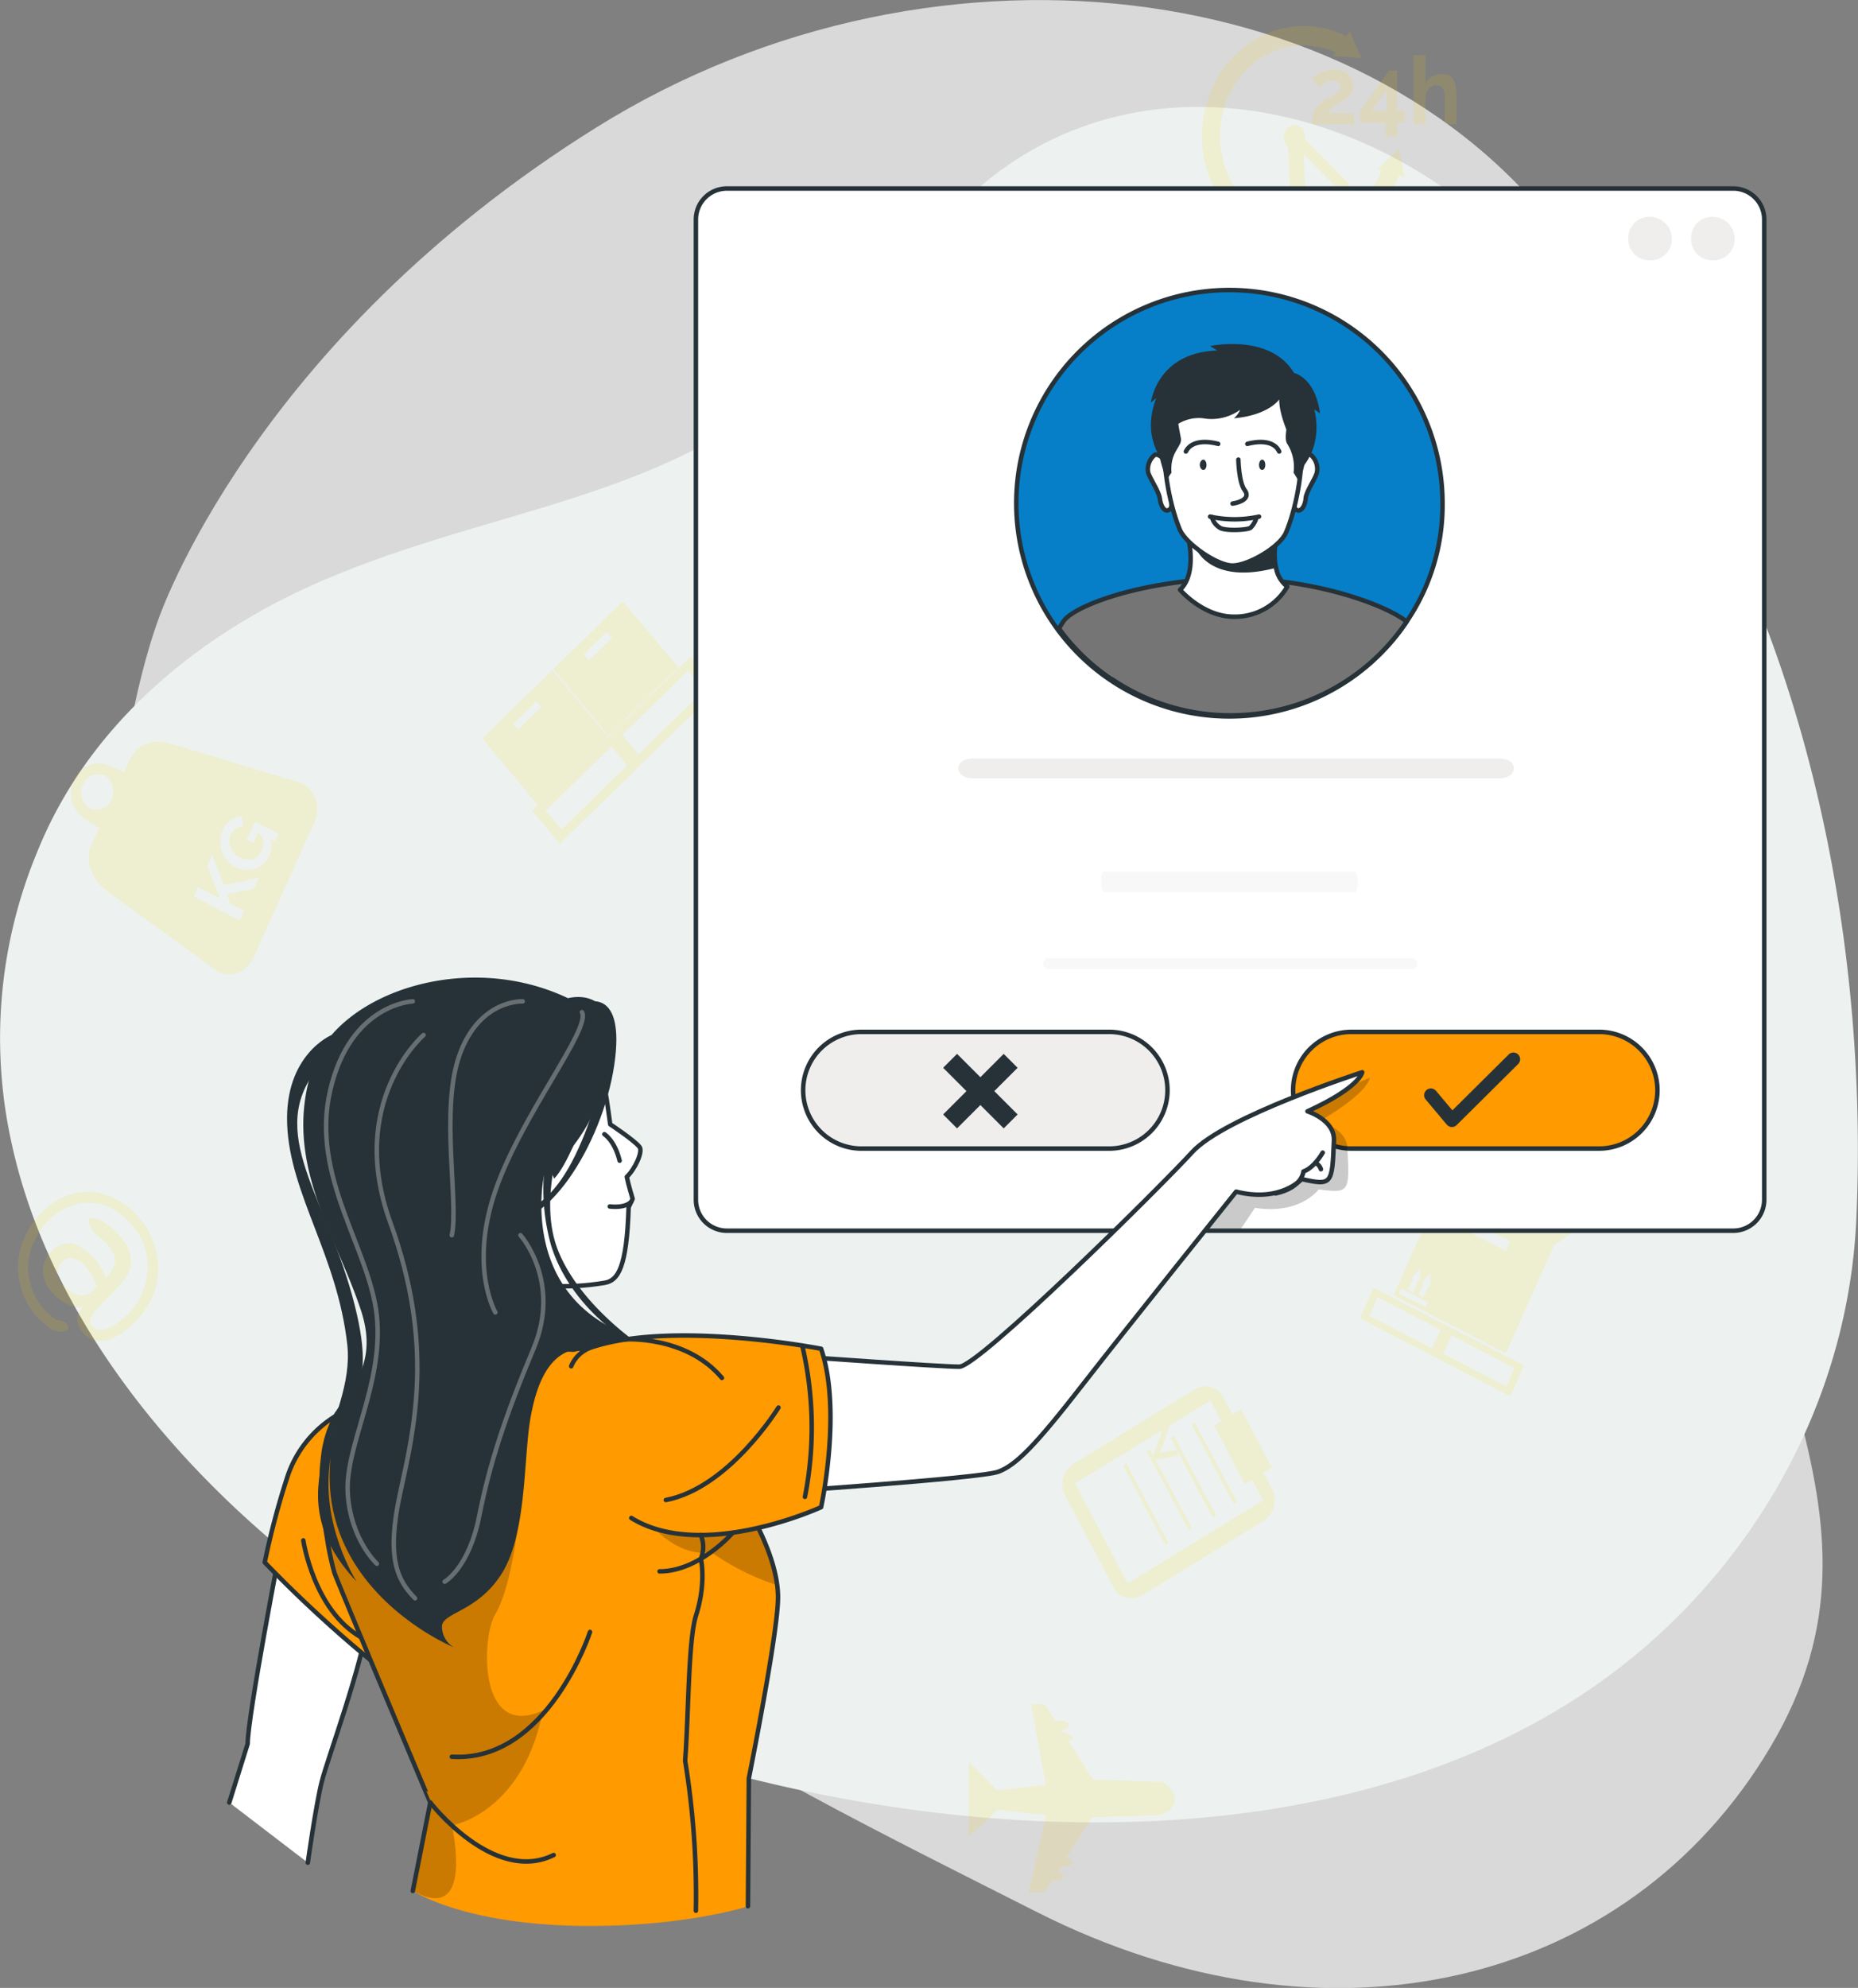 <svg id="Layer_1" data-name="Layer 1" xmlns="http://www.w3.org/2000/svg" xmlns:xlink="http://www.w3.org/1999/xlink" viewBox="0 0 414.1 442.9"><rect x="0" y="0" width="414.1" height="442.9" fill="#808080" stroke="none"/><defs><style>.cls-1,.cls-14,.cls-23,.cls-27{fill:none;}.cls-17,.cls-2,.cls-8{fill:#fff;}.cls-2{opacity:0.7;}.cls-2,.cls-20,.cls-7{isolation:isolate;}.cls-3{fill:#edf2f0;}.cls-4{opacity:0.33;}.cls-5,.cls-7{opacity:0.39;}.cls-6,.cls-7{fill:#f8d100;}.cls-9{clip-path:url(#clip-path);}.cls-10,.cls-25{fill:#ff9a00;}.cls-10,.cls-14,.cls-15,.cls-16,.cls-17,.cls-23{stroke:#263238;}.cls-10,.cls-14,.cls-15,.cls-16,.cls-17,.cls-21,.cls-22,.cls-23,.cls-27{stroke-linecap:round;stroke-linejoin:round;}.cls-11{fill:#92e3a9;}.cls-12{clip-path:url(#clip-path-2);}.cls-13{fill:#efeeed;}.cls-15{fill:#067fc8;}.cls-16{fill:#757575;}.cls-18{fill:#263238;}.cls-19{opacity:0.4;}.cls-20{fill-opacity:0.7;}.cls-20,.cls-26{opacity:0.3;}.cls-21,.cls-22{fill:#fca468;}.cls-21,.cls-22,.cls-27{stroke:#fff;}.cls-21{stroke-width:4px;}.cls-22,.cls-23{stroke-width:3px;}.cls-24{clip-path:url(#clip-path-3);}</style><clipPath id="clip-path" transform="translate(0 0)"><rect class="cls-1" x="155.2" y="42.1" width="238.1" height="232.2" rx="6.9"/></clipPath><clipPath id="clip-path-2" transform="translate(0 0)"><path class="cls-1" d="M247.2,255.9H192a13,13,0,0,1-13-13h0a13,13,0,0,1,13-13h55.2a13,13,0,0,1,13,13h0a13,13,0,0,1-13,13Z"/></clipPath><clipPath id="clip-path-3" transform="translate(0 0)"><path class="cls-1" d="M88.2,374.3c-4.2-3.2-8.2-6.5-12.2-10-5.8-5.1-11.5-10.5-17-16.2a175.2,175.2,0,0,1,5-18.9,25.1,25.1,0,0,1,11.1-13.9h.2l.9-.5,1.7-.8a21.1,21.1,0,0,1,5.5-1.9L87.7,368Z"/></clipPath></defs><title>توصیه بیلیگ</title><g id="Background_Simple" data-name="Background Simple"><path class="cls-2" d="M35.3,138S7.5,210,46.6,282.5,166.5,393.3,231.1,426s131.7,16.8,163.5-36.8-11.8-91.9-11.9-168.4S394.2,124,352.8,59.4s-143.1-78.9-219.9-31S35.3,138,35.3,138Z" transform="translate(0 0)"/><path class="cls-3" d="M2.5,254.3a108,108,0,0,1,5.8-64.5c11.5-28.6,36.4-48.9,64.2-60.7,40.4-17.2,80-17.6,112.9-51.3,10.1-10.4,18.6-22.3,29-32.5,30.5-30,75.2-26.4,108.5-2.6,69.6,49.7,94.6,148.2,90.8,229.5-1.8,36.5-19.2,70.5-46.8,94.5-62.4,54.1-168.4,45-240,16.7C73.4,362.4,15.1,313.2,2.5,254.3Z" transform="translate(0 0)"/></g><g id="Layer_6" data-name="Layer 6" class="cls-4"><g class="cls-5"><path class="cls-6" d="M153.9,146.3l-35.3,34.3,6.1,7.3h.1l16.9-16.4h-.1l18.3-17.8Zm-32.3,34.3,14.7-14.3,3.5,4.2-14.6,14.3ZM157,153.7l-14.7,14.4-3.6-4.4,14.7-14.3Z" transform="translate(0 0)"/><path class="cls-6" d="M135.6,163.9l15.6-15.2L138.8,134l-15.5,15.1Zm-5.5-18.1,5.1-5,1.2,1.4-5.2,5Z" transform="translate(0 0)"/><path class="cls-6" d="M120,179.3l15.5-15.2-12.3-14.7H123l-15.5,15.1,12.3,14.8Zm.6-21.7-5.1,4.9-1.1-1.2,5.1-5Z" transform="translate(0 0)"/></g><g class="cls-5"><path class="cls-6" d="M12.2,353.5" transform="translate(0 0)"/><path class="cls-6" d="M11.4,353.6" transform="translate(0 0)"/><path class="cls-6" d="M11.2,353.8" transform="translate(0 0)"/><path class="cls-6" d="M1.4,376.5" transform="translate(0 0)"/><path class="cls-6" d="M29.9,355.4" transform="translate(0 0)"/><path class="cls-6" d="M1.1,373.8" transform="translate(0 0)"/><path class="cls-6" d="M8.1,370" transform="translate(0 0)"/><path class="cls-6" d="M6,363.5" transform="translate(0 0)"/><path class="cls-6" d="M8.9,388.2" transform="translate(0 0)"/><path class="cls-6" d="M11.5,356.8h-.2c.1-.1.1-.1.2,0Z" transform="translate(0 0)"/><path class="cls-6" d="M2.1,377.1Z" transform="translate(0 0)"/><path class="cls-6" d="M4.3,377.5H4.2c.1,0,.1,0,.1-.1h0Z" transform="translate(0 0)"/><path class="cls-6" d="M21,390.9" transform="translate(0 0)"/><path class="cls-6" d="M10.4,386.2h-.2c0,.1,0,.1.1.1h.1Z" transform="translate(0 0)"/><path class="cls-6" d="M21.3,390.9" transform="translate(0 0)"/><path class="cls-6" d="M21.1,390.9" transform="translate(0 0)"/></g><g class="cls-5"><path class="cls-6" d="M306.1,286.9l-3,6.8,33.5,17.4,3.1-6.9Zm13.1,13.5-14-7.2L307,289l14.1,7.3Zm16.5,8.5-14-7.3,1.8-4.1,14,7.3Z" transform="translate(0 0)"/><polygon class="cls-6" points="321.1 264.8 320.1 253.4 325.8 260.2 326.9 267.9 321.1 264.8"/><polygon class="cls-6" points="346 277.7 354.9 271.4 346.4 270.8 340.2 274.7 346 277.7"/><path class="cls-6" d="M321.1,264.9l-10.5,23.7,25,12.9,10.6-23.7Zm-2.3,18.8v3l-.4-.2-1.2,2.6-1.1-.6,1.2-2.6-.4-.2Zm-2.2-1.1-.2,2.9-.3-.2-1.2,2.7-1.1-.6,1.2-2.6-.4-.2Zm1.2,8.6-6-3,.5-1.1,6,3.1Zm17.8-12.5-8.3-4.3,1-2.2,8.3,4.3Z" transform="translate(0 0)"/></g><path class="cls-7" d="M258.9,397l-15.3-.5-5.5-8.6c.6-.2.9-.5.9-.8a2.3,2.3,0,0,0-2-1.1h-.1l-.4-.6c1-.1,1.7-.5,1.7-1s-.9-1.1-2-1.1l-.9.2-2.5-3.8h-3l3.3,18-10.9,1.2-6.3-6.4v16.8l6.5-6.1,10.7,1.2-3.8,17.2h3.5l1.7-2.6h.5c1.1,0,2-.5,2-1s-.5-.8-1.2-1l.6-1.1h.6c1.1,0,2-.5,2-1s-.5-.9-1.3-1l5.7-9,15.1-.5s3.2-.7,3.3-3.4S258.9,397,258.9,397Z" transform="translate(0 0)"/><g class="cls-5"><path class="cls-6" d="M283.5,331.7l-1.9-3.6,1.9-1.1-6.9-13-1.9,1.1-1.9-3.6a4.6,4.6,0,0,0-6.1-2.2l-.4.2-27.1,16.7a5.4,5.4,0,0,0-1.8,7l10.7,20.3a4.6,4.6,0,0,0,6.1,2.1h.1l.3-.2,27.1-16.6A5.5,5.5,0,0,0,283.5,331.7Zm-32.2,21.1-11.7-22.3,19.5-11.9-2.1,5.7-.7-1.4-.7.4L265,341l.7-.4-8.2-15.4,5-.9-.2-1.3-3.8.7,2.2-6.1,9.1-5.6,2.4,4.7-1.6.9,6.8,13,1.7-.9,2.4,4.6Z" transform="translate(0 0)"/><polygon class="cls-6" points="265.6 317.4 275 335.1 275.7 334.7 266.3 317 265.6 317.4"/><polygon class="cls-6" points="260.9 320.3 270.3 338.1 271 337.6 261.6 319.9 260.9 320.3"/><polygon class="cls-6" points="250.3 326.5 259.7 344.2 260.4 343.8 251 326 250.3 326.5"/></g><path class="cls-7" d="M37.8,165.6c-4.4-1.2-7.6.7-9,3.9L27.7,172l-3.3-1.4a5.9,5.9,0,0,0-7.8,3h0c-.1.1-.1.1-.1.2a6.8,6.8,0,0,0,2.5,8.7l3.1,2-1.7,3.7c-1.4,3.2-.3,7.7,3.8,10.6l24.3,17.6c3,1.6,6.5.2,8-3l13.6-30.3a6.7,6.7,0,0,0-2.8-8.6Zm-19.3,9.3a3.4,3.4,0,0,1,4.3-2.2h.5a4.2,4.2,0,0,1,1.6,5.3,3.6,3.6,0,0,1-4.5,2.2.1.1,0,0,1-.1-.1H20a4.1,4.1,0,0,1-1.5-5.3ZM56.6,198l-6,1.2.7,2.1,3.1,1.6-1,2.2-10.2-5.4.9-2.1,4.9,2.5-2.8-7.2,1.1-2.4,2.6,6.7,7.8-1.6Zm5.5-12.3-.8,1.8-1.1-.6a4.8,4.8,0,0,1-.2,3.7,5,5,0,0,1-1.3,1.9,7.2,7.2,0,0,1-1.9,1.1,5.5,5.5,0,0,1-2.2.2,7.9,7.9,0,0,1-2.2-.6,6.5,6.5,0,0,1-1.8-1.5,8.2,8.2,0,0,1-1.2-2,8.5,8.5,0,0,1-.3-2.3,5.9,5.9,0,0,1,.5-2.3,5,5,0,0,1,1.9-2.4,4.1,4.1,0,0,1,2.4-.8l.3,2.1a4.9,4.9,0,0,0-1.7.6,3.3,3.3,0,0,0-1.1,1.5,3.4,3.4,0,0,0,0,2.8l.8,1.2a2.7,2.7,0,0,0,1.2.9,4.4,4.4,0,0,0,1.5.5h1.4l1.2-.7.8-1.2a4.1,4.1,0,0,0-.1-3.6l-.7-.4-1,2.2-1.5-.7,1.8-4Z" transform="translate(0 0)"/><g class="cls-5"><path class="cls-6" d="M287.5,33a2.9,2.9,0,0,1-1.2-3.5,2.5,2.5,0,0,1,3.1-1.5.1.1,0,0,1,.1.1,2.7,2.7,0,0,1,1.1,3.4,2.3,2.3,0,0,1-2.8,1.6Z" transform="translate(0 0)"/><polygon class="cls-6" points="286.9 29.4 290.3 29.3 290.9 42 289.2 43.3 287.5 42.2 286.9 29.4"/><polygon class="cls-6" points="287 30.8 288.6 28.8 300.7 41 300.9 43.2 299.1 43 287 30.8"/><path class="cls-6" d="M292.4,27.7a9.7,9.7,0,0,1,.1-1.7,3.4,3.4,0,0,1,.5-1.4,2.7,2.7,0,0,1,.9-1.2l1.5-1.2,1.5-.8,1-.6a1.7,1.7,0,0,0,.6-.6.8.8,0,0,0,.2-.7,1.5,1.5,0,0,0-.4-1.1,2.4,2.4,0,0,0-1.4-.5l-.9.2-.7.3-.6.6c-.2.2-.4.3-.5.6l-1.7-2.1a2.3,2.3,0,0,1,.7-.7l1.1-.6,1.4-.5a4.7,4.7,0,0,1,1.7-.2l1.8.2a5.7,5.7,0,0,1,1.3.8,4.4,4.4,0,0,1,.8,1.1,4,4,0,0,1,.3,1.5,3.1,3.1,0,0,1-.3,1.3l-.6,1-.9.7a2.4,2.4,0,0,1-.9.6l-.8.5-.9.6-.8.7-.5.7h5.9v2.5Z" transform="translate(0 0)"/><path class="cls-6" d="M308.8,30.4V27.3h-5.7V24.8l6.5-9.1h1.8v9h1.7v2.6h-1.7v3.1Zm-3.1-5.7h3.4V20Z" transform="translate(0 0)"/><path class="cls-6" d="M324.6,27.7H322V21.5a3.2,3.2,0,0,0-.5-1.9,1.6,1.6,0,0,0-1.3-.6h-.7l-.8.5-.6.7a3,3,0,0,0-.4,1v6.4H315V12.3h2.7v6.4a2.9,2.9,0,0,1,1.5-1.6,3.9,3.9,0,0,1,2.1-.6,4.7,4.7,0,0,1,1.7.3,2.8,2.8,0,0,1,.9,1,2.4,2.4,0,0,1,.5,1.4,8.8,8.8,0,0,1,.2,1.6Z" transform="translate(0 0)"/><path class="cls-6" d="M313.1,39.5l-.6-2.7c0-.1.1-.2.1-.3h-.1l-.7-3.4L307,37.7l.9.2c-2.8,7.4-9.5,12.6-17.3,12.6-10.3,0-18.7-9-18.7-20.2s8.4-20.2,18.7-20.2a17.1,17.1,0,0,1,7.1,1.6l-.6.8,6.3.4L300.8,7l-.7,1.1a20.8,20.8,0,0,0-9.5-2.3c-12.5,0-22.7,11-22.7,24.5s10.2,24.5,22.7,24.5c9.7,0,17.9-6.5,21.2-15.7Z" transform="translate(0 0)"/></g><g class="cls-5"><path class="cls-6" d="M31,271.3a14.8,14.8,0,0,1,3.1,5.3,15.3,15.3,0,0,1,1.2,6,16.9,16.9,0,0,1-1.3,6.3,19.7,19.7,0,0,1-4.1,5.8l-1.2,1.1-1.6,1.3L25,298.2a7.9,7.9,0,0,1-2.2.6,8.3,8.3,0,0,1-2.2-.3,6.5,6.5,0,0,1-2.1-1.6,4.2,4.2,0,0,1-1-1.7,2.6,2.6,0,0,1-.2-1.5,2.8,2.8,0,0,1,.3-1.3l.7-1.1a7.4,7.4,0,0,1-3.6-.9,10.7,10.7,0,0,1-3.1-2.5,7,7,0,0,1-2-4.9,6.3,6.3,0,0,1,1.9-4.3,6.4,6.4,0,0,1,2.5-1.5,5.7,5.7,0,0,1,2.6,0,12,12,0,0,1,4.5,3.2,22,22,0,0,1,1.7,2.5c.4.7.6,1.4.8,1.8a10.1,10.1,0,0,0,1.3-1.6,4,4,0,0,0,.7-1.8,4.1,4.1,0,0,0-.2-1.9,8.6,8.6,0,0,0-1.3-2,12.1,12.1,0,0,0-2.4-2.1c-.9-.5-3-3.9-1.2-3.9s4.5,2,6.3,4.1a9.4,9.4,0,0,1,2.2,3.9,5.8,5.8,0,0,1,0,3.2,7.2,7.2,0,0,1-1.5,2.7,22,22,0,0,1-2,2.3l-2.9,2.9-1.2,1.3a3.8,3.8,0,0,0-.9,1.3,2.8,2.8,0,0,0-.4,1.2,1.8,1.8,0,0,0,.5,1.2,2.3,2.3,0,0,0,1.8.8,4.3,4.3,0,0,0,2.2-.6,10.2,10.2,0,0,0,2.2-1.4l1.6-1.4a12.7,12.7,0,0,0,3.2-4.7,13.3,13.3,0,0,0,1.3-5.2,13.8,13.8,0,0,0-3.6-10.2,16.1,16.1,0,0,0-4.3-3.5,11.5,11.5,0,0,0-4.8-1.3,10.2,10.2,0,0,0-4.9.9,13.7,13.7,0,0,0-4.5,3,15.7,15.7,0,0,0-3.1,4.5,12.9,12.9,0,0,0-1.4,5.1,13.1,13.1,0,0,0,.7,5.2,12.7,12.7,0,0,0,2.7,4.8,12,12,0,0,0,2.6,2.4c.9.6,2.5.1,2.9,1.6s-2.7,1.6-4.4.2A34.5,34.5,0,0,1,8,293.1a16.2,16.2,0,0,1-3.1-5.4,20.3,20.3,0,0,1-.9-6,18.1,18.1,0,0,1,5.3-11.6,16.1,16.1,0,0,1,5.6-3.7,12.6,12.6,0,0,1,5.8-.8,13.7,13.7,0,0,1,5.6,1.8A16.1,16.1,0,0,1,31,271.3Zm-14.1,17a3.4,3.4,0,0,0,2,.3,2.6,2.6,0,0,0,1.6-.9l1.1-1.1a14.2,14.2,0,0,0-.8-1.8,13.2,13.2,0,0,0-1.6-2.5,5.8,5.8,0,0,0-2.7-1.9,2.5,2.5,0,0,0-2.7.8,3.3,3.3,0,0,0-1,2.3,4,4,0,0,0,1,2.6l1.4,1.2A5.9,5.9,0,0,0,16.9,288.3Z" transform="translate(0 0)"/></g><g class="cls-5"><path class="cls-6" d="M367,330c0-.1,0-.1-.1-.1h.1Z" transform="translate(0 0)"/><path class="cls-6" d="M366.2,330.1" transform="translate(0 0)"/><path class="cls-6" d="M366,330.3" transform="translate(0 0)"/><path class="cls-6" d="M356.1,353" transform="translate(0 0)"/><path class="cls-6" d="M384.6,331.9" transform="translate(0 0)"/><path class="cls-6" d="M355.8,350.4" transform="translate(0 0)"/><path class="cls-6" d="M362.8,346.5" transform="translate(0 0)"/><path class="cls-6" d="M360.7,340" transform="translate(0 0)"/><path class="cls-6" d="M363.6,364.8" transform="translate(0 0)"/><path class="cls-6" d="M366.2,333.3h.1c-.1,0-.1,0-.1-.1h0Z" transform="translate(0 0)"/><path class="cls-6" d="M356.9,353.7" transform="translate(0 0)"/><path class="cls-6" d="M359,354" transform="translate(0 0)"/><path class="cls-6" d="M375.8,367.4" transform="translate(0 0)"/><path class="cls-6" d="M365.1,362.7" transform="translate(0 0)"/><path class="cls-6" d="M376,367.4" transform="translate(0 0)"/><path class="cls-6" d="M375.9,367.4" transform="translate(0 0)"/></g></g><g id="Interface"><path class="cls-8" d="M162,42H386.3a6.9,6.9,0,0,1,6.9,6.9V267.3a6.9,6.9,0,0,1-6.9,6.9H162a6.9,6.9,0,0,1-6.9-6.9V48.9A6.9,6.9,0,0,1,162,42Z" transform="translate(0 0)"/><g class="cls-9"><path class="cls-10" d="M356.4,255.9H301.2a13,13,0,0,1-13-13h0a13,13,0,0,1,13-13h55.2a13,13,0,0,1,13,13h0a13,13,0,0,1-13,13Z" transform="translate(0 0)"/><path class="cls-11" d="M247.2,255.9H192a13,13,0,0,1-13-13h0a13,13,0,0,1,13-13h55.2a13,13,0,0,1,13,13h0a13,13,0,0,1-13,13Z" transform="translate(0 0)"/><g class="cls-12"><path class="cls-13" d="M247.2,255.9H192a13,13,0,0,1-13-13h0a13,13,0,0,1,13-13h55.2a13,13,0,0,1,13,13h0a13,13,0,0,1-13,13Z" transform="translate(0 0)"/></g><path class="cls-14" d="M247.2,255.9H192a13,13,0,0,1-13-13h0a13,13,0,0,1,13-13h55.2a13,13,0,0,1,13,13h0a13,13,0,0,1-13,13Z" transform="translate(0 0)"/><path class="cls-15" d="M321.5,112.1a46.1,46.1,0,0,1-8,26.4,47.5,47.5,0,1,1,8-26.4Z" transform="translate(0 0)"/><path class="cls-16" d="M313.5,138.5a47.3,47.3,0,0,1-65.7,12.8h-.1A46.1,46.1,0,0,1,236,140l.9-1.4c1.7-2.9,12.4-7.4,27.5-9.1,3.2-.3,6.7-.6,10.3-.6a82.7,82.7,0,0,1,11.1.7C298.9,131.2,309.8,135.5,313.5,138.5Z" transform="translate(0 0)"/><path class="cls-17" d="M286.9,130.7a13.5,13.5,0,0,1-11.9,6.7c-6.9,0-12-6-12-6,2.4-2.2,2.6-6.3,2.2-9.5a34,34,0,0,0-.9-4.6h20.8c-1.2,4.1-1.2,7.1-.7,9.2A6.8,6.8,0,0,0,286.9,130.7Z" transform="translate(0 0)"/><path class="cls-18" d="M284.4,126.5c-15,4-18-4.6-18-4.6h-1.2a34,34,0,0,0-.9-4.6h20.8C283.9,121.4,283.9,124.4,284.4,126.5Z" transform="translate(0 0)"/><path class="cls-17" d="M289.7,102.7s1.7-1.9,2.5-1.3a4.1,4.1,0,0,1,1.3,3.9c-.4,1.5-2.4,4.2-2.5,5.8s-1.2,3.4-2.3,2.3S289.7,102.7,289.7,102.7Z" transform="translate(0 0)"/><path class="cls-17" d="M259.8,102.7s-1.7-1.9-2.5-1.3a4.1,4.1,0,0,0-1.4,3.9c.5,1.5,2.4,4.2,2.6,5.8s1.1,3.4,2.3,2.3S259.8,102.7,259.8,102.7Z" transform="translate(0 0)"/><path class="cls-17" d="M274.4,81.6c21.1,0,16.1,28.1,12.2,37.1-1.4,3.2-8.4,7.3-11.9,7.3s-10.4-4.9-11.7-7.9C259.1,109,254.3,81.6,274.4,81.6Z" transform="translate(0 0)"/><path class="cls-14" d="M278,98.9s5.5-1.7,7.1,1.7" transform="translate(0 0)"/><path class="cls-18" d="M282,103.6c0,.6-.3,1.1-.7,1.1s-.7-.5-.7-1.1.3-1.2.7-1.2S282,102.9,282,103.6Z" transform="translate(0 0)"/><path class="cls-14" d="M271.5,98.9s-5.5-1.7-7.2,1.7" transform="translate(0 0)"/><path class="cls-18" d="M267.4,103.6c0,.6.4,1.1.8,1.1s.7-.5.7-1.1-.3-1.2-.7-1.2S267.4,102.9,267.4,103.6Z" transform="translate(0 0)"/><path class="cls-18" d="M283.1,88.8a26.4,26.4,0,0,1-16.2,0s-2.9-.2-4,1.2,0,5.9.3,7.7-2.5,3-2.1,7.6l-1.1,1.6s-3-7.4-2.2-13.7,4.7-8.7,4.7-8.7,1.8-5.4,12.4-5.4,12.6,6.3,12.6,6.3,7.8,5.1,2.1,22l-1.3-2.1a9.6,9.6,0,0,0-1.4-6.4c-1-1.5.6-5.8.2-8.1S283.1,88.8,283.1,88.8Z" transform="translate(0 0)"/><path class="cls-14" d="M276,102.4s.1,5.1,1.4,6.8-.7,2.7-2.7,3" transform="translate(0 0)"/><path class="cls-17" d="M270.1,115.2a3.9,3.9,0,0,0,2,2.5c1.4.6,5.8.4,6.6-.1a5,5,0,0,0,1.3-2.2" transform="translate(0 0)"/><path class="cls-14" d="M269.7,115.1a25.1,25.1,0,0,0,10.9,0" transform="translate(0 0)"/><path class="cls-18" d="M285.1,89s-2.3,3.5-10.1,4.2a5.2,5.2,0,0,0,1.4-1.9,10.9,10.9,0,0,1-8.2,1.9,8.7,8.7,0,0,0-7.9,3.3l-1.3,5.9s-4.6-5.3-1.3-13.7l-1.2,1s1.3-11.2,14.8-11.6l-1.6-1s13.4-2.9,18.7,6c0,0,4.7.9,5.8,9l-1.3-.9s2.1,6.7-2.2,12.4C290.7,103.6,285.1,94.7,285.1,89Z" transform="translate(0 0)"/><path class="cls-13" d="M334.4,173.4H216.6c-1.7,0-3-1-3-2.2h0c0-1.3,1.3-2.2,3-2.2H334.4c1.7,0,3,.9,3,2.2h0C337.4,172.4,336.1,173.4,334.4,173.4Z" transform="translate(0 0)"/><g class="cls-19"><path class="cls-13" d="M301.9,198.8H246c-.3,0-.6-1-.6-2.3h0c0-1.2.3-2.3.6-2.3h55.9c.4,0,.7,1.1.7,2.3h0C302.6,197.8,302.3,198.8,301.9,198.8Z" transform="translate(0 0)"/><path class="cls-13" d="M314.7,215.9h-81a1.2,1.2,0,0,1-1.2-1.2h0a1.2,1.2,0,0,1,1.2-1.2h81a1.2,1.2,0,0,1,1.2,1.2h0a1.2,1.2,0,0,1-1.2,1.2Z" transform="translate(0 0)"/></g><path class="cls-13" d="M386.6,53.2A4.7,4.7,0,0,1,382,58h-.3a4.7,4.7,0,0,1-4.8-4.6h0v-.2a4.7,4.7,0,0,1,4.5-4.9h.3A4.9,4.9,0,0,1,386.6,53.2Z" transform="translate(0 0)"/><path class="cls-13" d="M372.6,53.2A4.7,4.7,0,0,1,368,58h-.3a4.7,4.7,0,0,1-4.8-4.6h0v-.2a4.7,4.7,0,0,1,4.5-4.9h.3A4.9,4.9,0,0,1,372.6,53.2Z" transform="translate(0 0)"/><path class="cls-20" d="M293.9,249.9s6.2,1.3,6.4,5.9c.5,9.8.5,10.1-6.4,9.2,0,0-4.1,5.7-14.2,4.1l-3.5,5.2H258.4c4.9-5.9,8.9-10.8,10.6-13.2,6.4-8.5,36.3-21,36.3-21S305.2,243.4,293.9,249.9Z" transform="translate(0 0)"/></g><path class="cls-14" d="M162,42H386.3a6.9,6.9,0,0,1,6.9,6.9V267.3a6.9,6.9,0,0,1-6.9,6.9H162a6.9,6.9,0,0,1-6.9-6.9V48.9A6.9,6.9,0,0,1,162,42Z" transform="translate(0 0)"/><polygon class="cls-18" points="223.7 234.8 218.5 240 213.3 234.8 210.2 237.9 215.4 243.1 210.2 248.3 213.3 251.4 218.5 246.2 223.7 251.4 226.8 248.3 221.6 243.1 226.8 237.9 223.7 234.8"/><path class="cls-21" d="M323.4,250.4" transform="translate(0 0)"/><path class="cls-22" d="M234.1,240.5" transform="translate(0 0)"/><line class="cls-23" x1="318.9" y1="244" x2="323.6" y2="249.6"/><line class="cls-23" x1="337.3" y1="236" x2="324" y2="249.2"/></g><g id="Character"><path class="cls-17" d="M68.6,415s1.8-12.8,3.1-18,9-25.8,10.6-37.2L62.6,344.1s-7.4,38.3-7.4,44.4l-4.1,13.1" transform="translate(0 0)"/><path class="cls-11" d="M88.2,374.3c-4.2-3.2-8.2-6.5-12.2-10-5.8-5.1-11.5-10.5-17-16.2a175.2,175.2,0,0,1,5-18.9,25.1,25.1,0,0,1,11.1-13.9h.2l.9-.5,1.7-.8a21.1,21.1,0,0,1,5.5-1.9L87.7,368Z" transform="translate(0 0)"/><g class="cls-24"><path class="cls-25" d="M88.2,374.3c-4.2-3.2-8.2-6.5-12.2-10-5.8-5.1-11.5-10.5-17-16.2a175.2,175.2,0,0,1,5-18.9,25.1,25.1,0,0,1,11.1-13.9h.2l.9-.5,1.7-.8a21.1,21.1,0,0,1,5.5-1.9L87.7,368Z" transform="translate(0 0)"/></g><path class="cls-14" d="M88.2,374.3c-4.2-3.2-8.2-6.5-12.2-10-5.8-5.1-11.5-10.5-17-16.2a175.2,175.2,0,0,1,5-18.9,25.1,25.1,0,0,1,11.1-13.9h.2l.9-.5,1.7-.8a21.1,21.1,0,0,1,5.5-1.9L87.7,368Z" transform="translate(0 0)"/><path class="cls-14" d="M67.6,343.2s2.3,15.6,12.9,21.6" transform="translate(0 0)"/><path class="cls-25" d="M173.5,355.9c0,8-6.5,40.3-6.5,40.3l-.2,28.5s-13.5,4.4-35.3,4.4c-26.6,0-38.4-7.1-39.4-7.8H92l3.9-19.7S75,352,74.5,350.3a64.1,64.1,0,0,1-1.6-7.6c-1.1-6.3-1.6-12.5-.9-17.8a24.9,24.9,0,0,1,2.9-9.6,2.1,2.1,0,0,1,.4-.6,15,15,0,0,1,1.9-2.5V312l2.2-1.8h0l.7-.5.7-.5.4-.3.6-.3.8-.5c15.8-8.7,45.2-7.4,45.2-7.4l.9-.2h.1a5.5,5.5,0,0,1,1.8.2c7.3,1.4,20.7,13.3,30.6,26.9a79.6,79.6,0,0,1,7.8,12.8C171.8,345.9,173.5,351.3,173.5,355.9Z" transform="translate(0 0)"/><path class="cls-20" d="M173.3,353.2a54,54,0,0,1-14.8-7.4c-7.1,1.3-14-5.7-15.7-9.5l23.2-1.5a61.2,61.2,0,0,1,3.1,5.6A41,41,0,0,1,173.3,353.2Z" transform="translate(0 0)"/><path class="cls-20" d="M100.7,406.7s5.2,22.3-8.6,14.6H92l3.9-19.7S75,352,74.5,350.3a64.1,64.1,0,0,1-1.6-7.6c-1.1-6.3-1.6-12.5-.9-17.8a24.9,24.9,0,0,1,2.9-9.6,2.1,2.1,0,0,1,.4-.6,15,15,0,0,1,1.9-2.5V312l2.2-1.8h0l.7-.5.7-.5.4-.3.6-.3.8-.5c14.5,1.1,30.7,8,33.8,22.1,0,0-1.3,21.7-6.1,29.6-2.9,4.9-3.9,27.9,10.7,21.3C116.5,404.1,100.7,406.7,100.7,406.7Z" transform="translate(0 0)"/><path class="cls-14" d="M92,421.3l3.9-19.7S75,352,74.5,350.3a64.1,64.1,0,0,1-1.6-7.6c-1.1-6.3-1.6-12.5-.9-17.8a24.9,24.9,0,0,1,2.9-9.6,2.1,2.1,0,0,1,.4-.6,15,15,0,0,1,1.9-2.5V312l2.2-1.8h0c14.5-11,48.4-9.5,48.4-9.5l.9-.2h.1a5.5,5.5,0,0,1,1.8.2c7.3,1.4,20.7,13.3,30.6,26.9a79.6,79.6,0,0,1,7.8,12.8c2.7,5.5,4.4,10.9,4.4,15.5,0,8-6.5,40.3-6.5,40.3l-.2,28.5" transform="translate(0 0)"/><path class="cls-17" d="M142.5,255.5c-1.2-1.5-6.5-5-6.5-5-1-6.9-1.6-16.1-8.7-23.3-9.8-9.8-32.4-6.7-39.8,7.9-14.8,29.1,13.1,56.5,47.3,50.7,2.9-.5,4.9-3.3,5.3-16.8l.9-1.9s-1-3.3-1.3-4.9C141.5,260.5,143.4,256.5,142.5,255.5Z" transform="translate(0 0)"/><path class="cls-14" d="M134.1,239.7a14.9,14.9,0,0,0-1.9,4.5" transform="translate(0 0)"/><path class="cls-14" d="M134.7,252.7s2.3,1.4,3.4,5.9" transform="translate(0 0)"/><path class="cls-14" d="M140.7,267.7s-1,1.5-4.8,1.1" transform="translate(0 0)"/><path class="cls-18" d="M130.5,223.4s9-3.7,6.4,13.9-15.6,38.5-26.6,34.6l.2-1.6s9.6,3.8,17.7-12.9,7.4-31.9,2.8-29.3Z" transform="translate(0 0)"/><path class="cls-18" d="M129.7,250.7s-3.4,9.1-6.2,11.9c0,0-1.1-3.4-3.7-3.5s-5.1-7-5.1-7Z" transform="translate(0 0)"/><path class="cls-18" d="M126,251.1s-6.3,15.4-1.7,27.3S142,299.2,142,299.2l-4.2-1.9s-11.1-7.2-15-19.9a46.3,46.3,0,0,1-.1-24.5Z" transform="translate(0 0)"/><path class="cls-18" d="M73.9,230.6s-10.5,4.3-9.9,19.9,11.2,29.2,13.4,49.1c1.9,17.3-17,32.5,2.1,52.8,0,0-8.4-13-5.8-27.6s11.3-12.4,4.8-36.1S58.2,251,72.5,236Z" transform="translate(0 0)"/><path class="cls-18" d="M135.3,295.3c-19.2-10.8-14-33.7-14-33.7,14.5-10.7,16.4-30.7,13.8-35.8s-8.5-3.4-8.5-3.4c-23.1-11-51.5-.8-56.9,15.4-6.9,20.7,4.9,36.6,10.7,54,5.2,15.6-6.8,18.5-6.8,34-2.3,29,27.5,41.2,27.5,41.2a5.4,5.4,0,0,1-2.6-4.6c0-3.2,8.1-3.2,13.5-12.1s4.7-25.5,6.2-34.2,4.5-14.2,9.7-15.4c13.6-3,25.4,10.2,25.4,10.2S154.6,306,135.3,295.3Z" transform="translate(0 0)"/><g class="cls-26"><path class="cls-27" d="M129.7,225.5c2.1,3.7-13.7,23.2-19.4,40.1s.1,26.8.1,26.8" transform="translate(0 0)"/><path class="cls-27" d="M94.4,230.6S77.2,245.4,87,272.4s5.4,45.6,2.2,60.2-.6,19.5,3.3,23.5" transform="translate(0 0)"/><path class="cls-27" d="M116,275.2s9.2,10.3,2.9,25.3-9.8,25.7-12.1,37.3-7.7,14.6-7.7,14.6" transform="translate(0 0)"/><path class="cls-27" d="M116.5,223.1s-9.5-.5-14,11.7-.2,33.1-1.8,40.4" transform="translate(0 0)"/><path class="cls-27" d="M92,223.1s-13.9.5-18.4,19.8,8.9,35.4,10.4,50.4-7.1,28.9-6.5,39.3S84,348.4,84,348.4" transform="translate(0 0)"/></g><path class="cls-17" d="M179,302.3s30.5,2.2,34.8,2.2,44.7-39.9,51.9-47.8,37.9-17.8,37.9-17.8-.4,3.3-12.2,8.7c0,0,6.1,1.9,5.9,6.5-.4,9.8-.4,10.1-7.2,8.6,0,0-4.7,5.3-14.6,2.8,0,0-23.7,29.5-34.2,43s-14.8,17.9-18.8,19.4-52.2,4.7-52.2,4.7Z" transform="translate(0 0)"/><path class="cls-10" d="M140.7,338.2c15.8,9.8,42.3-2.4,42.3-2.4s4.7-21.5,0-35.3c0,0-33.3-6.5-51.5-.2a7.4,7.4,0,0,0-4.2,4.1" transform="translate(0 0)"/><path class="cls-14" d="M178.8,299.8a79.8,79.8,0,0,1,.6,33.7" transform="translate(0 0)"/><path class="cls-14" d="M173.5,313.6s-11,17.9-25.1,20.6" transform="translate(0 0)"/><path class="cls-14" d="M163.3,341.5s-7.4,8.6-16.3,8.6" transform="translate(0 0)"/><path class="cls-14" d="M156.2,342a7,7,0,0,1,0,5.3h0s1.3,5.2-1.1,12.7c-1.7,5.6-1.6,21.3-2.4,32.3a186.4,186.4,0,0,1,2.4,33.4" transform="translate(0 0)"/><path class="cls-14" d="M139.3,298.4s13.6-.9,21.6,8.6" transform="translate(0 0)"/><path class="cls-14" d="M294.8,256.8s-1.9,3.4-4.3,4.2c0,0-.2,3.6-6.2,4.9" transform="translate(0 0)"/><path class="cls-14" d="M293.2,259.1a2.4,2.4,0,0,1,1.2,1.4" transform="translate(0 0)"/><path class="cls-14" d="M95.9,401.6s14.1,18.3,27.5,11.7" transform="translate(0 0)"/><path class="cls-14" d="M131.5,363.6s-9.5,29.1-30.8,27.8" transform="translate(0 0)"/></g></svg>